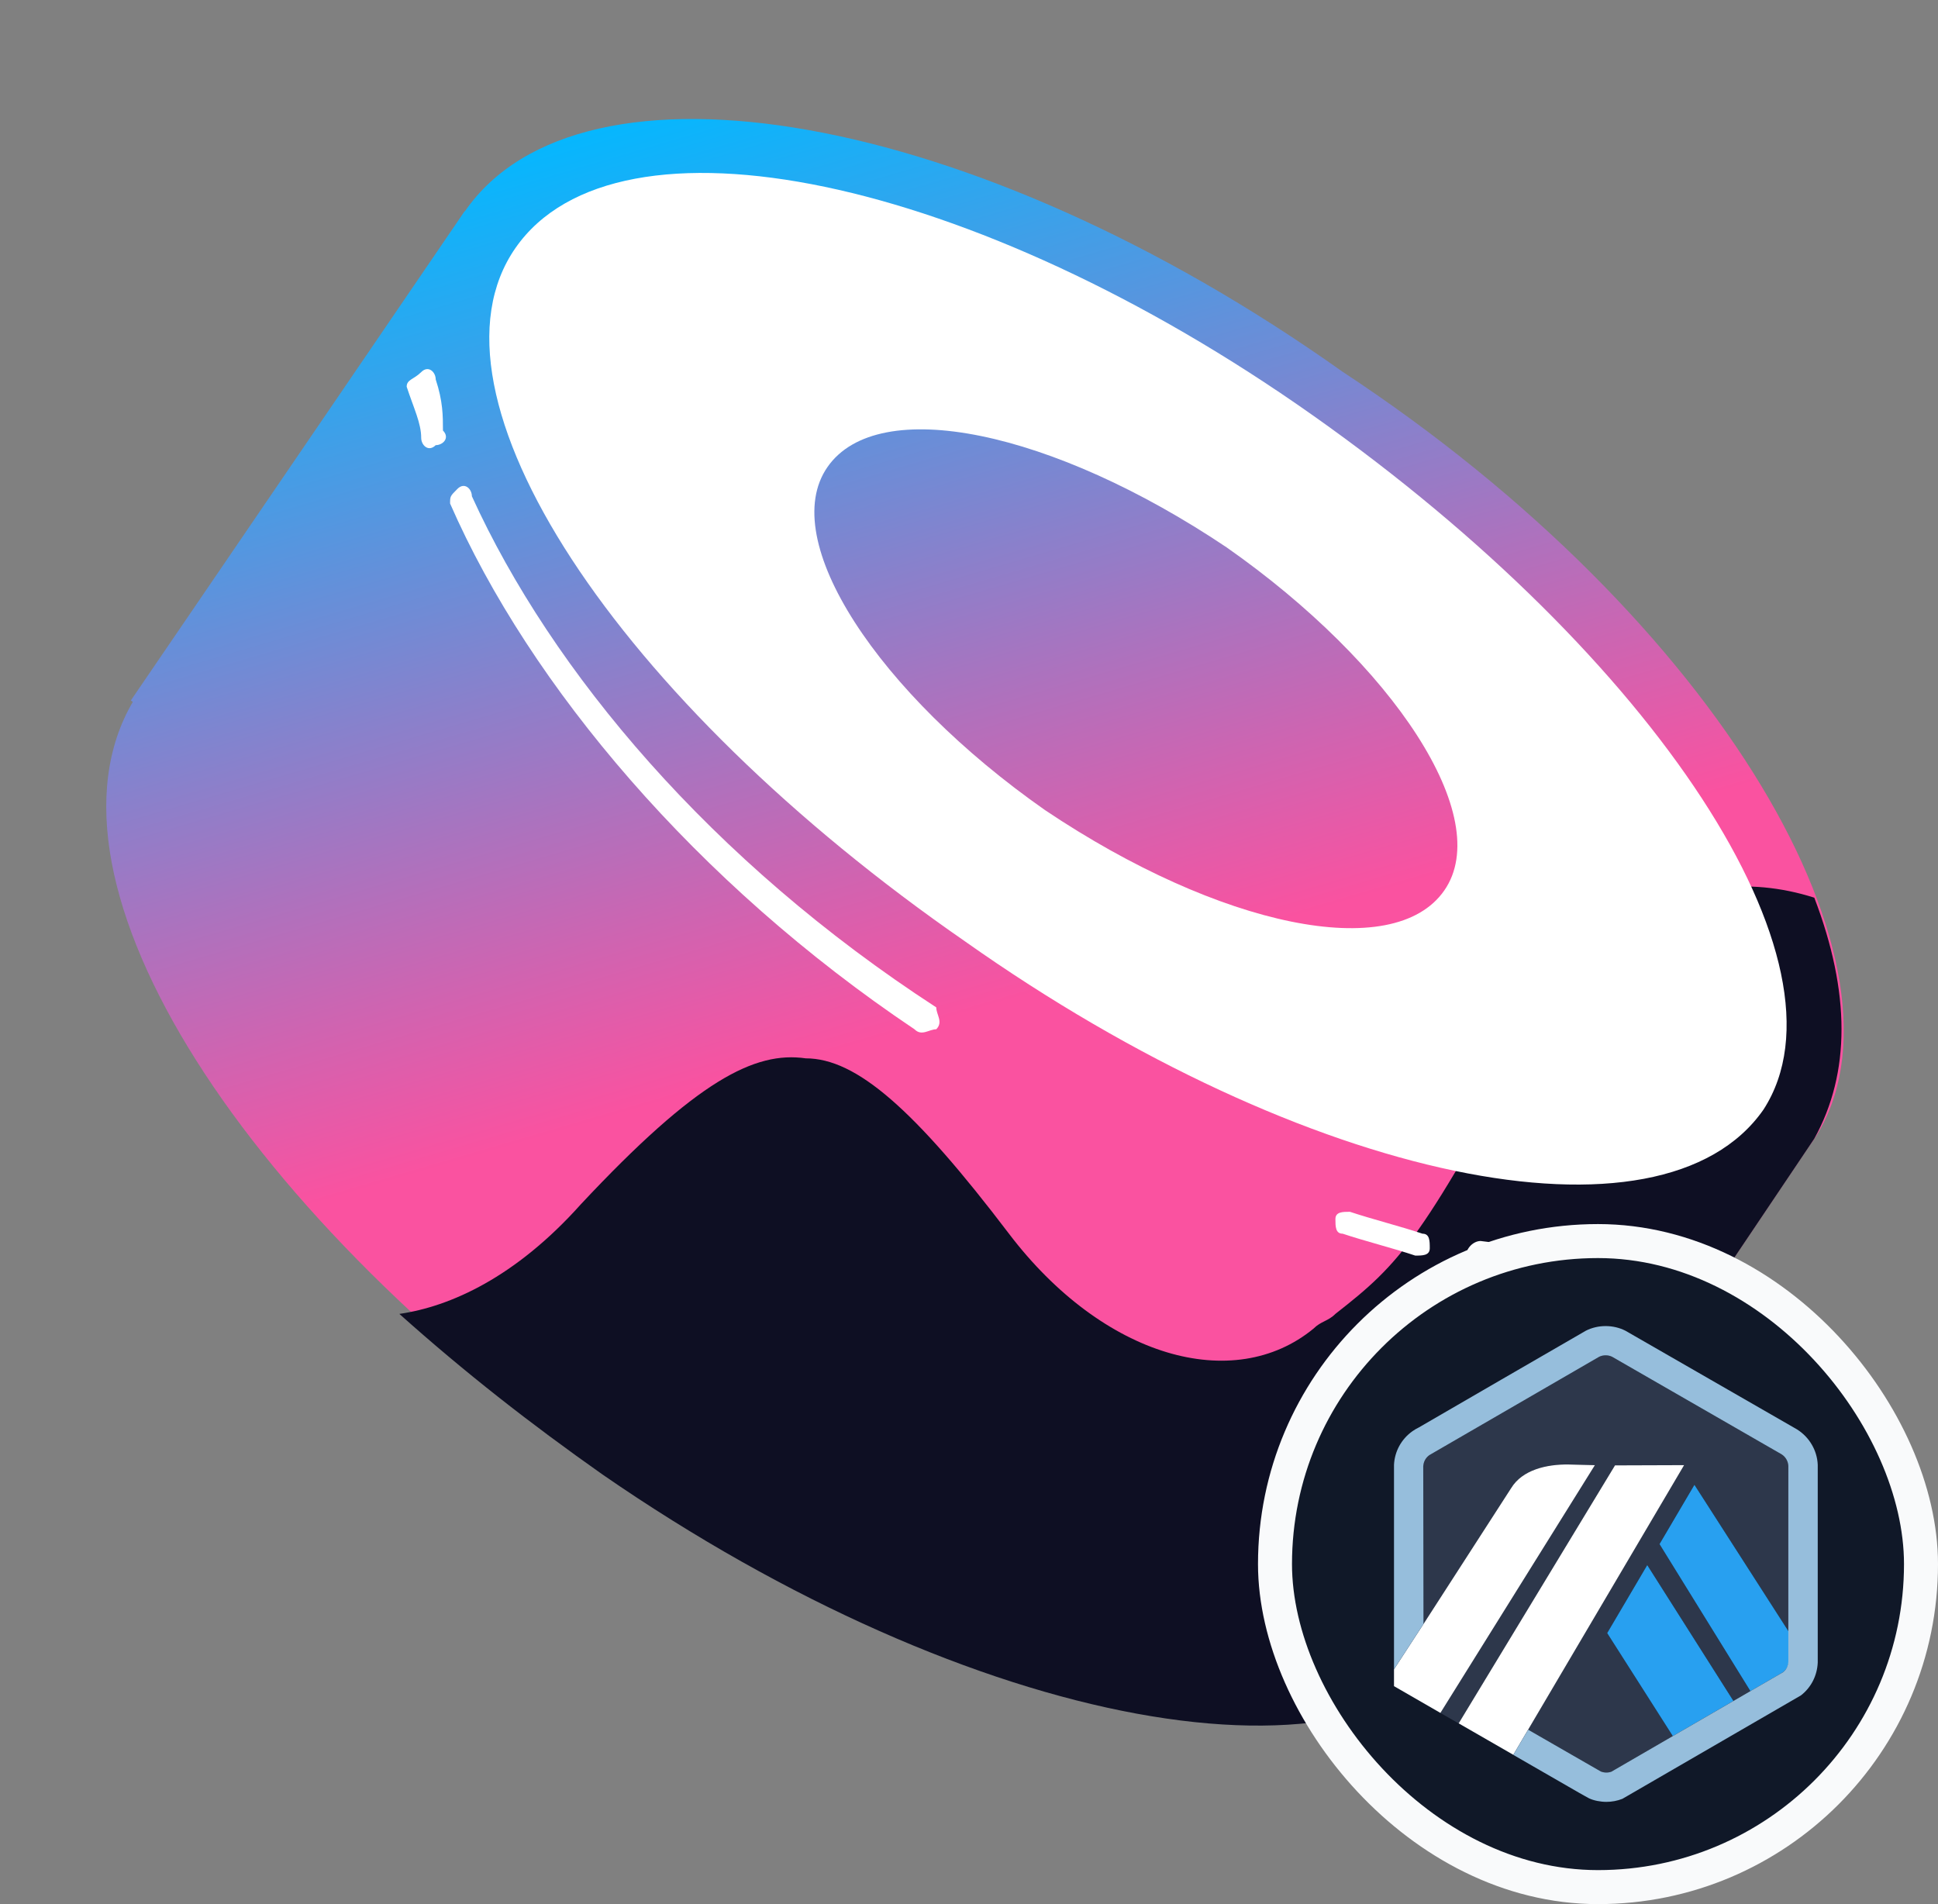 <svg width="57" height="56" viewBox="0 0 57 56" fill="none" xmlns="http://www.w3.org/2000/svg">
<rect x="0" y="0" width="57" height="56" fill="#808080" stroke="none"/>
<path d="M13.665 6.213L53.36 33.485L43.543 48.088L3.848 20.601L13.665 6.213Z" fill="url(#paint0_linear_7740_498839)"/>
<path d="M53.368 33.487C49.953 38.426 38.429 36.493 27.545 28.763C16.447 21.247 10.472 11.154 13.673 6.215C17.087 1.275 28.612 3.208 39.496 10.939C50.594 18.24 56.569 28.548 53.368 33.487Z" fill="url(#paint1_linear_7740_498839)"/>
<path d="M43.547 47.876C40.132 52.815 28.608 50.882 17.724 43.151C6.84 35.42 0.651 25.542 4.065 20.388C7.48 15.449 19.004 17.382 29.888 25.113C40.773 32.843 46.748 42.937 43.547 47.876Z" fill="url(#paint2_linear_7740_498839)"/>
<path d="M53.362 33.488L43.545 48.091C40.13 53.03 28.606 50.882 17.722 43.366C15.588 41.863 13.667 40.36 11.746 38.642C13.24 38.427 15.161 37.568 17.081 35.421C20.496 31.77 22.203 30.911 23.697 31.126C25.191 31.126 26.898 32.629 29.673 36.28C32.447 39.93 36.289 41.004 38.636 39.072C38.85 38.857 39.063 38.857 39.276 38.642C41.197 37.139 41.837 36.495 45.465 29.623C46.319 27.905 49.307 25.113 53.362 26.401C54.429 29.193 54.429 31.555 53.362 33.488Z" fill="#0E0F23"/>
<path fill-rule="evenodd" clip-rule="evenodd" d="M51.868 32.632C48.88 36.927 38.423 34.78 28.393 27.693C18.149 20.607 12.173 11.588 15.161 7.293C18.149 2.998 28.606 5.145 38.636 12.232C48.667 19.318 54.642 28.337 51.868 32.632ZM42.478 26.19C40.984 28.337 35.862 27.264 30.74 23.828C25.832 20.392 22.844 15.882 24.338 13.735C25.832 11.588 30.953 12.661 36.075 16.097C40.984 19.533 43.972 24.043 42.478 26.19Z" fill="white"/>
<path d="M12.815 11.159C12.815 10.944 12.601 10.73 12.388 10.944C12.174 11.159 11.961 11.159 11.961 11.374C12.174 12.018 12.388 12.448 12.388 12.877C12.388 13.092 12.601 13.307 12.815 13.092C13.028 13.092 13.241 12.877 13.028 12.662C13.028 12.233 13.028 11.803 12.815 11.159Z" fill="white"/>
<path d="M13.879 14.595C13.879 14.38 13.665 14.165 13.452 14.38C13.238 14.595 13.238 14.595 13.238 14.809C15.586 20.178 20.494 25.976 26.897 30.271C27.11 30.486 27.324 30.271 27.537 30.271C27.75 30.056 27.537 29.841 27.537 29.627C20.921 25.332 16.226 19.749 13.879 14.595Z" fill="white"/>
<path d="M39.704 35.639C39.491 35.639 39.277 35.639 39.277 35.853C39.277 36.068 39.277 36.283 39.491 36.283C40.131 36.498 40.985 36.712 41.625 36.927C41.838 36.927 42.052 36.927 42.052 36.712C42.052 36.498 42.052 36.283 41.838 36.283C41.198 36.068 40.344 35.853 39.704 35.639Z" fill="white"/>
<path d="M43.548 36.498C43.334 36.498 43.121 36.713 43.121 36.928C43.121 37.142 43.334 37.357 43.548 37.357C45.255 37.572 47.176 37.786 48.67 37.572C48.883 37.572 49.097 37.357 49.097 37.142C49.097 36.928 48.883 36.713 48.67 36.713C46.963 36.928 45.255 36.713 43.548 36.498Z" fill="white"/>
<rect x="37.5" y="36.5" width="19" height="19" rx="9.5" fill="#101828"/>
<path d="M48.807 45.411L49.835 43.667L52.605 47.981L52.606 48.809L52.597 43.112C52.59 42.973 52.516 42.845 52.398 42.77L47.412 39.902C47.295 39.845 47.147 39.845 47.031 39.904C47.015 39.912 47 39.92 46.986 39.929L46.969 39.94L42.128 42.745L42.109 42.754C42.085 42.765 42.061 42.779 42.038 42.795C41.946 42.861 41.885 42.959 41.865 43.068C41.863 43.084 41.86 43.101 41.859 43.118L41.867 47.761L44.447 43.762C44.772 43.232 45.479 43.061 46.136 43.07L46.907 43.091L42.364 50.377L42.9 50.685L47.498 43.098L49.53 43.091L44.944 50.869L46.855 51.968L47.083 52.099C47.18 52.139 47.294 52.141 47.391 52.106L52.448 49.175L51.481 49.735L48.807 45.411ZM49.199 51.058L47.269 48.028L48.447 46.029L50.982 50.024L49.199 51.058Z" fill="#2D374B"/>
<path d="M47.27 48.029L49.2 51.058L50.983 50.025L48.448 46.029L47.27 48.029Z" fill="#28A0F0"/>
<path d="M52.607 48.81L52.606 47.982L49.836 43.668L48.809 45.412L51.483 49.736L52.449 49.176C52.544 49.099 52.601 48.986 52.608 48.864L52.607 48.81Z" fill="#28A0F0"/>
<path d="M41 49.59L42.365 50.377L46.908 43.091L46.137 43.071C45.48 43.061 44.773 43.232 44.448 43.762L41.868 47.761L41 49.095V49.59H41Z" fill="white"/>
<path d="M49.532 43.09L47.5 43.097L42.902 50.684L44.509 51.609L44.946 50.868L49.532 43.09Z" fill="white"/>
<path d="M53.463 43.081C53.446 42.656 53.216 42.267 52.856 42.04L47.804 39.135C47.447 38.955 47.002 38.955 46.645 39.135C46.602 39.156 41.731 41.981 41.731 41.981C41.664 42.013 41.599 42.052 41.538 42.095C41.216 42.326 41.02 42.684 41 43.078V49.095L41.868 47.761L41.86 43.119C41.861 43.102 41.864 43.085 41.867 43.069C41.886 42.959 41.947 42.862 42.039 42.796C42.062 42.78 47.016 39.912 47.032 39.904C47.148 39.846 47.296 39.845 47.413 39.902L52.399 42.771C52.517 42.846 52.591 42.973 52.598 43.113V48.864C52.592 48.986 52.544 49.099 52.449 49.176L51.482 49.736L50.983 50.025L49.2 51.058L47.392 52.106C47.294 52.141 47.181 52.139 47.084 52.1L44.945 50.87L44.508 51.611L46.43 52.718C46.494 52.754 46.551 52.786 46.597 52.812C46.669 52.852 46.718 52.879 46.735 52.888C46.872 52.954 47.069 52.993 47.246 52.993C47.408 52.993 47.567 52.963 47.717 52.904L52.968 49.862C53.27 49.629 53.447 49.277 53.463 48.895V43.081Z" fill="#96BEDC"/>
<rect x="37.5" y="36.5" width="19" height="19" rx="9.5" stroke="#F9FAFB"/>
<defs>
<linearGradient id="paint0_linear_7740_498839" x1="21.442" y1="2.335" x2="29.405" y2="29.509" gradientUnits="userSpaceOnUse">
<stop stop-color="#03B8FF"/>
<stop offset="1" stop-color="#FA52A0"/>
</linearGradient>
<linearGradient id="paint1_linear_7740_498839" x1="27.933" y1="0.437" x2="35.896" y2="27.611" gradientUnits="userSpaceOnUse">
<stop stop-color="#03B8FF"/>
<stop offset="1" stop-color="#FA52A0"/>
</linearGradient>
<linearGradient id="paint2_linear_7740_498839" x1="14.983" y1="4.231" x2="22.946" y2="31.405" gradientUnits="userSpaceOnUse">
<stop stop-color="#03B8FF"/>
<stop offset="1" stop-color="#FA52A0"/>
</linearGradient>
</defs>
</svg>
